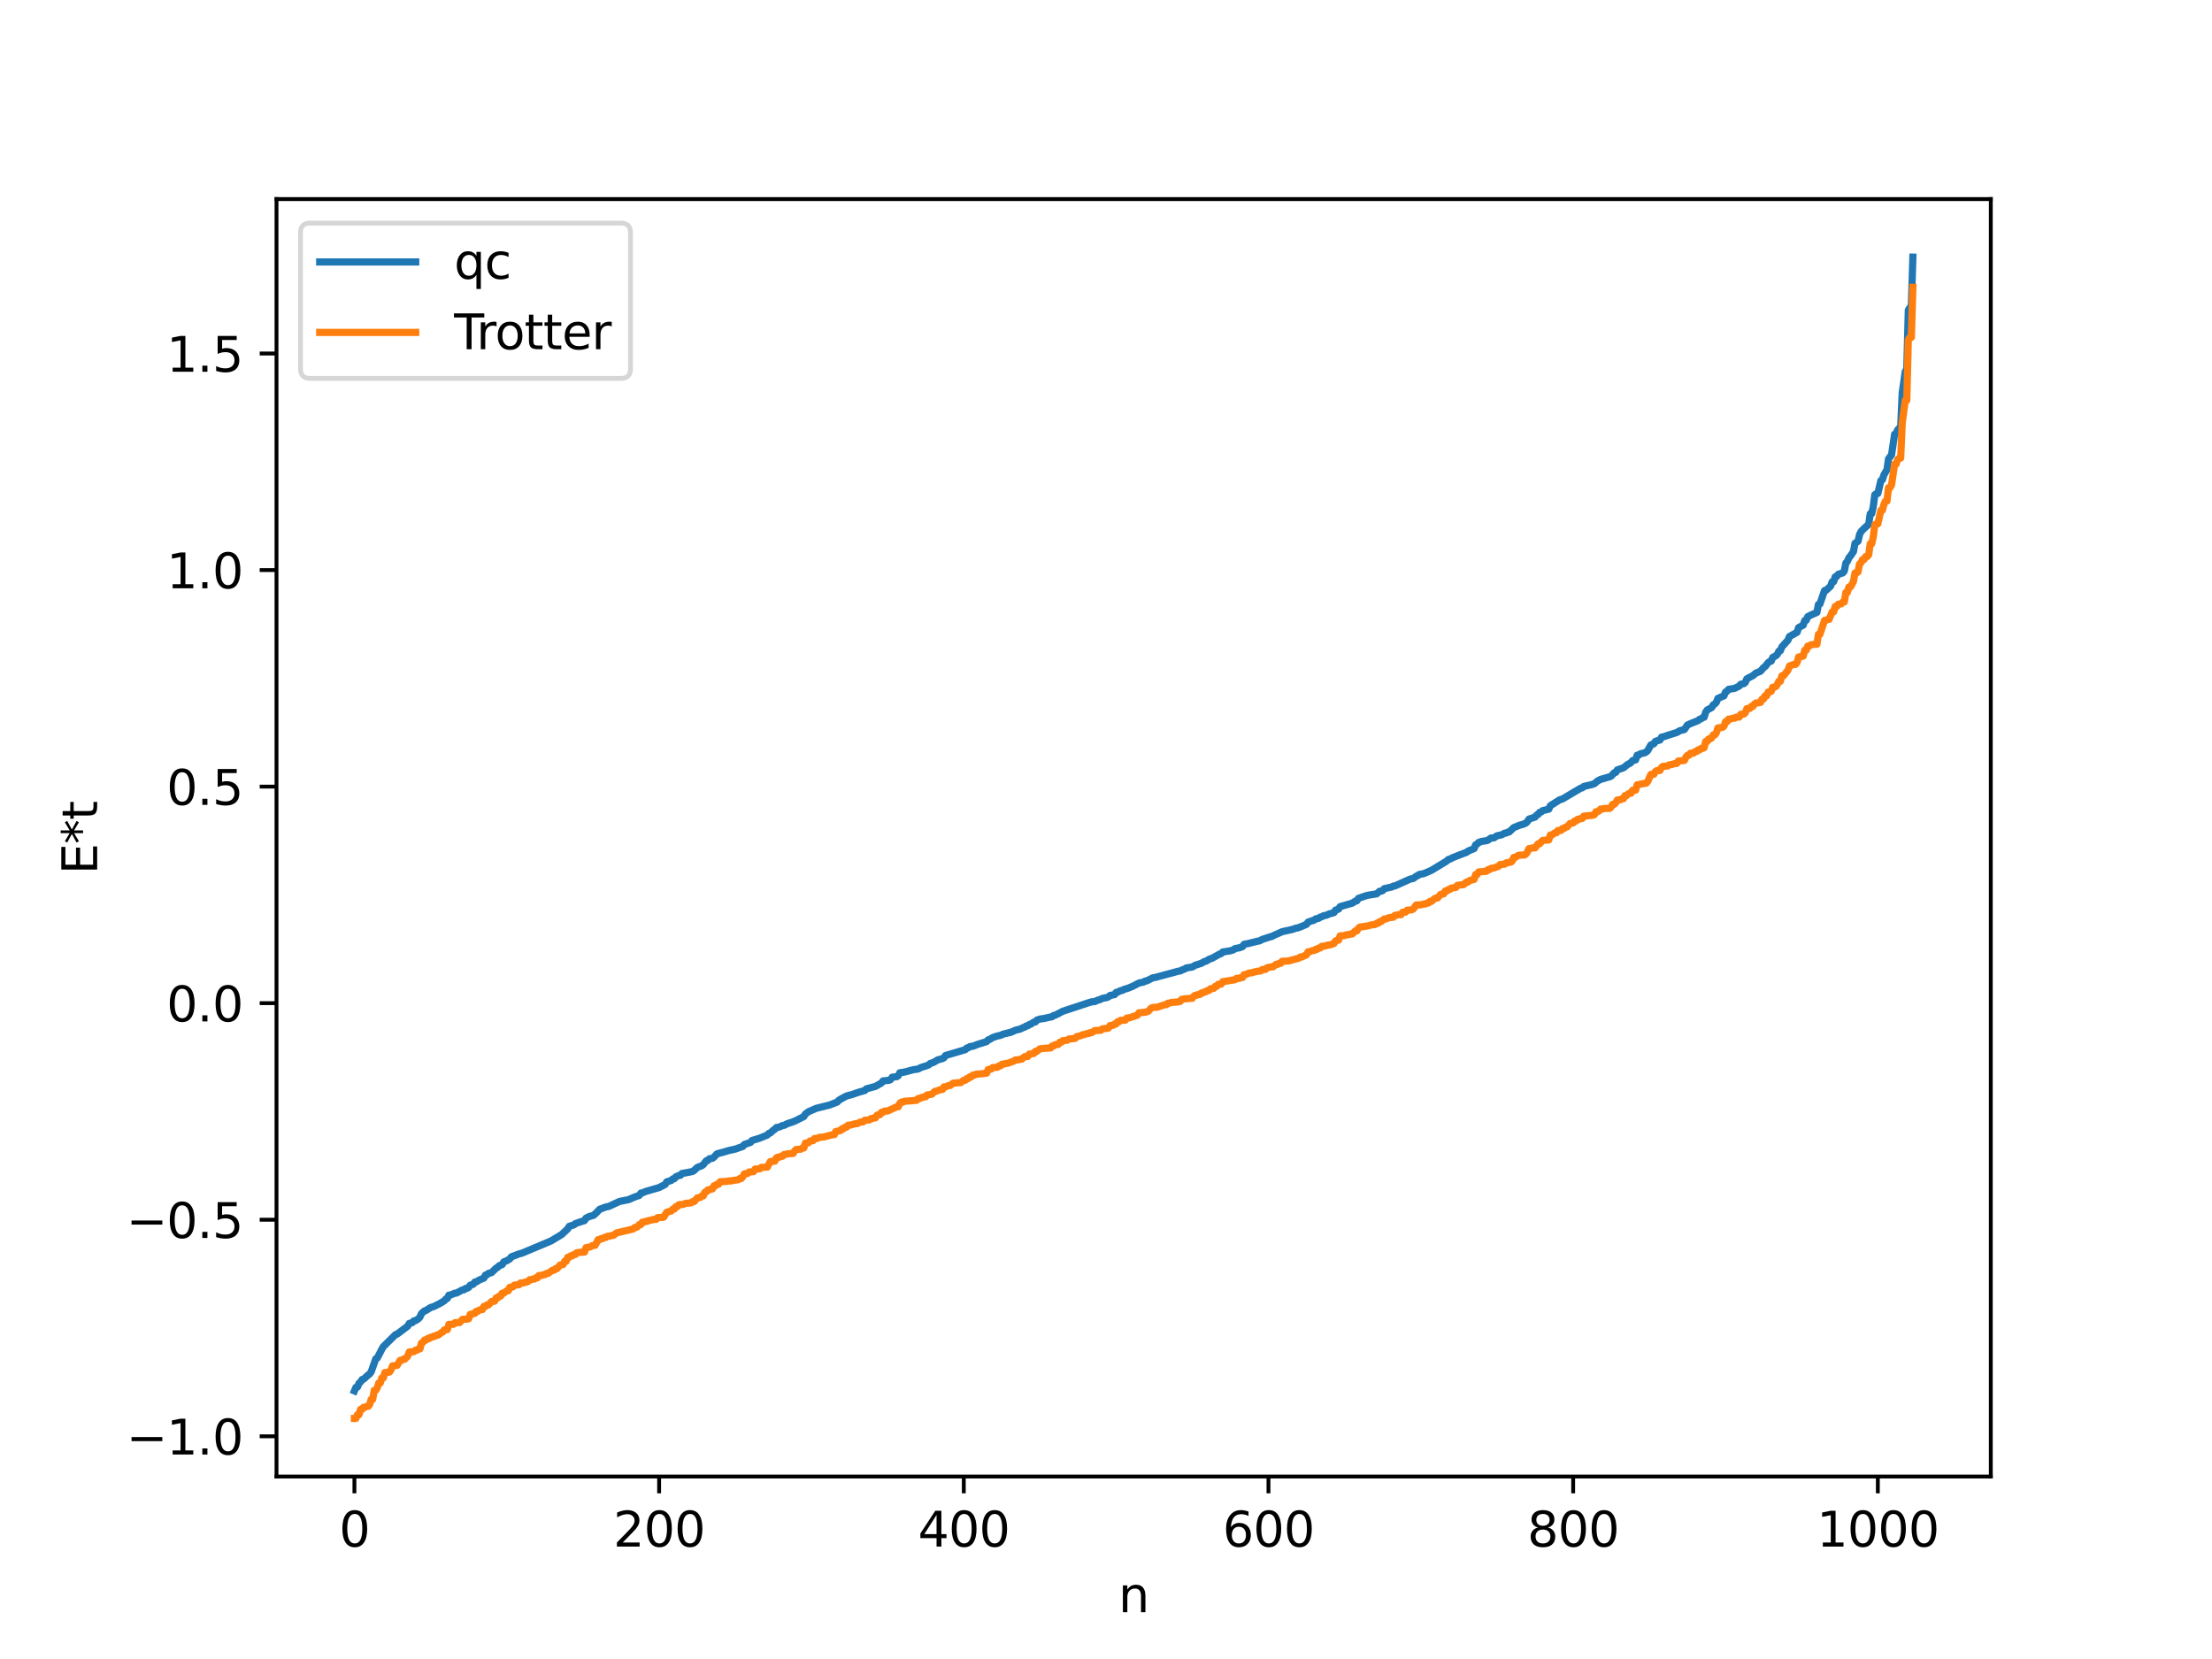 <?xml version="1.0" encoding="utf-8" standalone="no"?>
<!DOCTYPE svg PUBLIC "-//W3C//DTD SVG 1.1//EN"
  "http://www.w3.org/Graphics/SVG/1.1/DTD/svg11.dtd">
<svg xmlns:xlink="http://www.w3.org/1999/xlink" width="460.8pt" height="345.6pt" viewBox="0 0 460.8 345.6" xmlns="http://www.w3.org/2000/svg" version="1.1">
 <defs>
  <style type="text/css">*{stroke-linejoin: round; stroke-linecap: butt}</style>
 </defs>
 <g id="figure_1">
  <g id="patch_1">
   <path d="M 0 345.6 
L 460.8 345.6 
L 460.8 0 
L 0 0 
z
" style="fill: #ffffff"/>
  </g>
  <g id="axes_1">
   <g id="patch_2">
    <path d="M 57.6 307.584 
L 414.72 307.584 
L 414.72 41.472 
L 57.6 41.472 
z
" style="fill: #ffffff"/>
   </g>
   <g id="matplotlib.axis_1">
    <g id="xtick_1">
     <g id="line2d_1">
      <defs>
       <path id="m301f22a6ea" d="M 0 0 
L 0 3.5 
" style="stroke: #000000; stroke-width: 0.8"/>
      </defs>
      <g>
       <use xlink:href="#m301f22a6ea" x="73.833" y="307.584" style="stroke: #000000; stroke-width: 0.8"/>
      </g>
     </g>
     <g id="text_1">
      <!-- 0 -->
      <g transform="translate(70.651 322.182) scale(0.1 -0.1)">
       <defs>
        <path id="DejaVuSans-30" d="M 2034 4250 
Q 1547 4250 1301 3770 
Q 1056 3291 1056 2328 
Q 1056 1369 1301 889 
Q 1547 409 2034 409 
Q 2525 409 2770 889 
Q 3016 1369 3016 2328 
Q 3016 3291 2770 3770 
Q 2525 4250 2034 4250 
z
M 2034 4750 
Q 2819 4750 3233 4129 
Q 3647 3509 3647 2328 
Q 3647 1150 3233 529 
Q 2819 -91 2034 -91 
Q 1250 -91 836 529 
Q 422 1150 422 2328 
Q 422 3509 836 4129 
Q 1250 4750 2034 4750 
z
" transform="scale(0.016)"/>
       </defs>
       <use xlink:href="#DejaVuSans-30"/>
      </g>
     </g>
    </g>
    <g id="xtick_2">
     <g id="line2d_2">
      <g>
       <use xlink:href="#m301f22a6ea" x="137.304" y="307.584" style="stroke: #000000; stroke-width: 0.8"/>
      </g>
     </g>
     <g id="text_2">
      <!-- 200 -->
      <g transform="translate(127.76 322.182) scale(0.1 -0.1)">
       <defs>
        <path id="DejaVuSans-32" d="M 1228 531 
L 3431 531 
L 3431 0 
L 469 0 
L 469 531 
Q 828 903 1448 1529 
Q 2069 2156 2228 2338 
Q 2531 2678 2651 2914 
Q 2772 3150 2772 3378 
Q 2772 3750 2511 3984 
Q 2250 4219 1831 4219 
Q 1534 4219 1204 4116 
Q 875 4013 500 3803 
L 500 4441 
Q 881 4594 1212 4672 
Q 1544 4750 1819 4750 
Q 2544 4750 2975 4387 
Q 3406 4025 3406 3419 
Q 3406 3131 3298 2873 
Q 3191 2616 2906 2266 
Q 2828 2175 2409 1742 
Q 1991 1309 1228 531 
z
" transform="scale(0.016)"/>
       </defs>
       <use xlink:href="#DejaVuSans-32"/>
       <use xlink:href="#DejaVuSans-30" x="63.623"/>
       <use xlink:href="#DejaVuSans-30" x="127.246"/>
      </g>
     </g>
    </g>
    <g id="xtick_3">
     <g id="line2d_3">
      <g>
       <use xlink:href="#m301f22a6ea" x="200.775" y="307.584" style="stroke: #000000; stroke-width: 0.8"/>
      </g>
     </g>
     <g id="text_3">
      <!-- 400 -->
      <g transform="translate(191.231 322.182) scale(0.1 -0.1)">
       <defs>
        <path id="DejaVuSans-34" d="M 2419 4116 
L 825 1625 
L 2419 1625 
L 2419 4116 
z
M 2253 4666 
L 3047 4666 
L 3047 1625 
L 3713 1625 
L 3713 1100 
L 3047 1100 
L 3047 0 
L 2419 0 
L 2419 1100 
L 313 1100 
L 313 1709 
L 2253 4666 
z
" transform="scale(0.016)"/>
       </defs>
       <use xlink:href="#DejaVuSans-34"/>
       <use xlink:href="#DejaVuSans-30" x="63.623"/>
       <use xlink:href="#DejaVuSans-30" x="127.246"/>
      </g>
     </g>
    </g>
    <g id="xtick_4">
     <g id="line2d_4">
      <g>
       <use xlink:href="#m301f22a6ea" x="264.246" y="307.584" style="stroke: #000000; stroke-width: 0.8"/>
      </g>
     </g>
     <g id="text_4">
      <!-- 600 -->
      <g transform="translate(254.702 322.182) scale(0.1 -0.1)">
       <defs>
        <path id="DejaVuSans-36" d="M 2113 2584 
Q 1688 2584 1439 2293 
Q 1191 2003 1191 1497 
Q 1191 994 1439 701 
Q 1688 409 2113 409 
Q 2538 409 2786 701 
Q 3034 994 3034 1497 
Q 3034 2003 2786 2293 
Q 2538 2584 2113 2584 
z
M 3366 4563 
L 3366 3988 
Q 3128 4100 2886 4159 
Q 2644 4219 2406 4219 
Q 1781 4219 1451 3797 
Q 1122 3375 1075 2522 
Q 1259 2794 1537 2939 
Q 1816 3084 2150 3084 
Q 2853 3084 3261 2657 
Q 3669 2231 3669 1497 
Q 3669 778 3244 343 
Q 2819 -91 2113 -91 
Q 1303 -91 875 529 
Q 447 1150 447 2328 
Q 447 3434 972 4092 
Q 1497 4750 2381 4750 
Q 2619 4750 2861 4703 
Q 3103 4656 3366 4563 
z
" transform="scale(0.016)"/>
       </defs>
       <use xlink:href="#DejaVuSans-36"/>
       <use xlink:href="#DejaVuSans-30" x="63.623"/>
       <use xlink:href="#DejaVuSans-30" x="127.246"/>
      </g>
     </g>
    </g>
    <g id="xtick_5">
     <g id="line2d_5">
      <g>
       <use xlink:href="#m301f22a6ea" x="327.717" y="307.584" style="stroke: #000000; stroke-width: 0.8"/>
      </g>
     </g>
     <g id="text_5">
      <!-- 800 -->
      <g transform="translate(318.173 322.182) scale(0.1 -0.1)">
       <defs>
        <path id="DejaVuSans-38" d="M 2034 2216 
Q 1584 2216 1326 1975 
Q 1069 1734 1069 1313 
Q 1069 891 1326 650 
Q 1584 409 2034 409 
Q 2484 409 2743 651 
Q 3003 894 3003 1313 
Q 3003 1734 2745 1975 
Q 2488 2216 2034 2216 
z
M 1403 2484 
Q 997 2584 770 2862 
Q 544 3141 544 3541 
Q 544 4100 942 4425 
Q 1341 4750 2034 4750 
Q 2731 4750 3128 4425 
Q 3525 4100 3525 3541 
Q 3525 3141 3298 2862 
Q 3072 2584 2669 2484 
Q 3125 2378 3379 2068 
Q 3634 1759 3634 1313 
Q 3634 634 3220 271 
Q 2806 -91 2034 -91 
Q 1263 -91 848 271 
Q 434 634 434 1313 
Q 434 1759 690 2068 
Q 947 2378 1403 2484 
z
M 1172 3481 
Q 1172 3119 1398 2916 
Q 1625 2713 2034 2713 
Q 2441 2713 2670 2916 
Q 2900 3119 2900 3481 
Q 2900 3844 2670 4047 
Q 2441 4250 2034 4250 
Q 1625 4250 1398 4047 
Q 1172 3844 1172 3481 
z
" transform="scale(0.016)"/>
       </defs>
       <use xlink:href="#DejaVuSans-38"/>
       <use xlink:href="#DejaVuSans-30" x="63.623"/>
       <use xlink:href="#DejaVuSans-30" x="127.246"/>
      </g>
     </g>
    </g>
    <g id="xtick_6">
     <g id="line2d_6">
      <g>
       <use xlink:href="#m301f22a6ea" x="391.188" y="307.584" style="stroke: #000000; stroke-width: 0.8"/>
      </g>
     </g>
     <g id="text_6">
      <!-- 1000 -->
      <g transform="translate(378.463 322.182) scale(0.1 -0.1)">
       <defs>
        <path id="DejaVuSans-31" d="M 794 531 
L 1825 531 
L 1825 4091 
L 703 3866 
L 703 4441 
L 1819 4666 
L 2450 4666 
L 2450 531 
L 3481 531 
L 3481 0 
L 794 0 
L 794 531 
z
" transform="scale(0.016)"/>
       </defs>
       <use xlink:href="#DejaVuSans-31"/>
       <use xlink:href="#DejaVuSans-30" x="63.623"/>
       <use xlink:href="#DejaVuSans-30" x="127.246"/>
       <use xlink:href="#DejaVuSans-30" x="190.869"/>
      </g>
     </g>
    </g>
    <g id="text_7">
     <!-- n -->
     <g transform="translate(232.991 335.861) scale(0.1 -0.1)">
      <defs>
       <path id="DejaVuSans-6e" d="M 3513 2113 
L 3513 0 
L 2938 0 
L 2938 2094 
Q 2938 2591 2744 2837 
Q 2550 3084 2163 3084 
Q 1697 3084 1428 2787 
Q 1159 2491 1159 1978 
L 1159 0 
L 581 0 
L 581 3500 
L 1159 3500 
L 1159 2956 
Q 1366 3272 1645 3428 
Q 1925 3584 2291 3584 
Q 2894 3584 3203 3211 
Q 3513 2838 3513 2113 
z
" transform="scale(0.016)"/>
      </defs>
      <use xlink:href="#DejaVuSans-6e"/>
     </g>
    </g>
   </g>
   <g id="matplotlib.axis_2">
    <g id="ytick_1">
     <g id="line2d_7">
      <defs>
       <path id="m88cd5bf032" d="M 0 0 
L -3.5 0 
" style="stroke: #000000; stroke-width: 0.8"/>
      </defs>
      <g>
       <use xlink:href="#m88cd5bf032" x="57.6" y="299.203" style="stroke: #000000; stroke-width: 0.8"/>
      </g>
     </g>
     <g id="text_8">
      <!-- −1.0 -->
      <g transform="translate(26.317 303.002) scale(0.1 -0.1)">
       <defs>
        <path id="DejaVuSans-2212" d="M 678 2272 
L 4684 2272 
L 4684 1741 
L 678 1741 
L 678 2272 
z
" transform="scale(0.016)"/>
        <path id="DejaVuSans-2e" d="M 684 794 
L 1344 794 
L 1344 0 
L 684 0 
L 684 794 
z
" transform="scale(0.016)"/>
       </defs>
       <use xlink:href="#DejaVuSans-2212"/>
       <use xlink:href="#DejaVuSans-31" x="83.789"/>
       <use xlink:href="#DejaVuSans-2e" x="147.412"/>
       <use xlink:href="#DejaVuSans-30" x="179.199"/>
      </g>
     </g>
    </g>
    <g id="ytick_2">
     <g id="line2d_8">
      <g>
       <use xlink:href="#m88cd5bf032" x="57.6" y="254.091" style="stroke: #000000; stroke-width: 0.8"/>
      </g>
     </g>
     <g id="text_9">
      <!-- −0.5 -->
      <g transform="translate(26.317 257.89) scale(0.1 -0.1)">
       <defs>
        <path id="DejaVuSans-35" d="M 691 4666 
L 3169 4666 
L 3169 4134 
L 1269 4134 
L 1269 2991 
Q 1406 3038 1543 3061 
Q 1681 3084 1819 3084 
Q 2600 3084 3056 2656 
Q 3513 2228 3513 1497 
Q 3513 744 3044 326 
Q 2575 -91 1722 -91 
Q 1428 -91 1123 -41 
Q 819 9 494 109 
L 494 744 
Q 775 591 1075 516 
Q 1375 441 1709 441 
Q 2250 441 2565 725 
Q 2881 1009 2881 1497 
Q 2881 1984 2565 2268 
Q 2250 2553 1709 2553 
Q 1456 2553 1204 2497 
Q 953 2441 691 2322 
L 691 4666 
z
" transform="scale(0.016)"/>
       </defs>
       <use xlink:href="#DejaVuSans-2212"/>
       <use xlink:href="#DejaVuSans-30" x="83.789"/>
       <use xlink:href="#DejaVuSans-2e" x="147.412"/>
       <use xlink:href="#DejaVuSans-35" x="179.199"/>
      </g>
     </g>
    </g>
    <g id="ytick_3">
     <g id="line2d_9">
      <g>
       <use xlink:href="#m88cd5bf032" x="57.6" y="208.979" style="stroke: #000000; stroke-width: 0.8"/>
      </g>
     </g>
     <g id="text_10">
      <!-- 0.0 -->
      <g transform="translate(34.697 212.778) scale(0.1 -0.1)">
       <use xlink:href="#DejaVuSans-30"/>
       <use xlink:href="#DejaVuSans-2e" x="63.623"/>
       <use xlink:href="#DejaVuSans-30" x="95.41"/>
      </g>
     </g>
    </g>
    <g id="ytick_4">
     <g id="line2d_10">
      <g>
       <use xlink:href="#m88cd5bf032" x="57.6" y="163.867" style="stroke: #000000; stroke-width: 0.8"/>
      </g>
     </g>
     <g id="text_11">
      <!-- 0.5 -->
      <g transform="translate(34.697 167.666) scale(0.1 -0.1)">
       <use xlink:href="#DejaVuSans-30"/>
       <use xlink:href="#DejaVuSans-2e" x="63.623"/>
       <use xlink:href="#DejaVuSans-35" x="95.41"/>
      </g>
     </g>
    </g>
    <g id="ytick_5">
     <g id="line2d_11">
      <g>
       <use xlink:href="#m88cd5bf032" x="57.6" y="118.754" style="stroke: #000000; stroke-width: 0.8"/>
      </g>
     </g>
     <g id="text_12">
      <!-- 1.0 -->
      <g transform="translate(34.697 122.554) scale(0.1 -0.1)">
       <use xlink:href="#DejaVuSans-31"/>
       <use xlink:href="#DejaVuSans-2e" x="63.623"/>
       <use xlink:href="#DejaVuSans-30" x="95.41"/>
      </g>
     </g>
    </g>
    <g id="ytick_6">
     <g id="line2d_12">
      <g>
       <use xlink:href="#m88cd5bf032" x="57.6" y="73.642" style="stroke: #000000; stroke-width: 0.8"/>
      </g>
     </g>
     <g id="text_13">
      <!-- 1.5 -->
      <g transform="translate(34.697 77.441) scale(0.1 -0.1)">
       <use xlink:href="#DejaVuSans-31"/>
       <use xlink:href="#DejaVuSans-2e" x="63.623"/>
       <use xlink:href="#DejaVuSans-35" x="95.41"/>
      </g>
     </g>
    </g>
    <g id="text_14">
     <!-- E*t -->
     <g transform="translate(20.238 182.148) rotate(-90) scale(0.1 -0.1)">
      <defs>
       <path id="DejaVuSans-45" d="M 628 4666 
L 3578 4666 
L 3578 4134 
L 1259 4134 
L 1259 2753 
L 3481 2753 
L 3481 2222 
L 1259 2222 
L 1259 531 
L 3634 531 
L 3634 0 
L 628 0 
L 628 4666 
z
" transform="scale(0.016)"/>
       <path id="DejaVuSans-2a" d="M 3009 3897 
L 1888 3291 
L 3009 2681 
L 2828 2375 
L 1778 3009 
L 1778 1831 
L 1422 1831 
L 1422 3009 
L 372 2375 
L 191 2681 
L 1313 3291 
L 191 3897 
L 372 4206 
L 1422 3572 
L 1422 4750 
L 1778 4750 
L 1778 3572 
L 2828 4206 
L 3009 3897 
z
" transform="scale(0.016)"/>
       <path id="DejaVuSans-74" d="M 1172 4494 
L 1172 3500 
L 2356 3500 
L 2356 3053 
L 1172 3053 
L 1172 1153 
Q 1172 725 1289 603 
Q 1406 481 1766 481 
L 2356 481 
L 2356 0 
L 1766 0 
Q 1100 0 847 248 
Q 594 497 594 1153 
L 594 3053 
L 172 3053 
L 172 3500 
L 594 3500 
L 594 4494 
L 1172 4494 
z
" transform="scale(0.016)"/>
      </defs>
      <use xlink:href="#DejaVuSans-45"/>
      <use xlink:href="#DejaVuSans-2a" x="63.184"/>
      <use xlink:href="#DejaVuSans-74" x="113.184"/>
     </g>
    </g>
   </g>
   <g id="line2d_13">
    <path d="M 73.833 289.752 
L 74.15 289.006 
L 74.467 288.952 
L 74.785 288.159 
L 75.102 287.894 
L 75.42 287.391 
L 75.737 287.308 
L 76.689 286.443 
L 77.006 286.211 
L 77.324 285.777 
L 78.276 283.071 
L 78.593 282.901 
L 79.545 281.054 
L 79.862 280.522 
L 82.401 278.014 
L 82.719 277.923 
L 84.94 276.255 
L 85.258 275.693 
L 85.892 275.534 
L 86.21 275.158 
L 86.527 275.133 
L 87.162 274.724 
L 87.479 274.37 
L 87.796 273.639 
L 88.431 273.081 
L 88.748 272.988 
L 89.7 272.378 
L 90.335 272.187 
L 91.605 271.558 
L 92.557 270.983 
L 92.874 270.613 
L 93.191 270.483 
L 93.509 269.804 
L 93.826 269.787 
L 94.778 269.379 
L 95.096 269.371 
L 95.73 269.03 
L 96.365 268.695 
L 96.682 268.678 
L 97 268.402 
L 97.317 268.365 
L 97.634 268.191 
L 97.952 267.737 
L 98.586 267.53 
L 98.904 267.08 
L 99.221 267.042 
L 99.856 266.641 
L 100.808 266.248 
L 101.125 265.627 
L 101.443 265.562 
L 101.76 265.262 
L 102.395 265.111 
L 103.347 264.175 
L 103.664 264.022 
L 103.981 263.68 
L 104.616 263.435 
L 104.934 262.888 
L 105.568 262.628 
L 106.203 262.254 
L 106.52 261.828 
L 108.107 261.218 
L 108.742 261.048 
L 114.772 258.519 
L 116.993 257.183 
L 118.262 256.004 
L 118.58 255.465 
L 119.532 255.177 
L 119.849 254.905 
L 121.119 254.462 
L 121.753 254.284 
L 122.071 253.76 
L 122.705 253.441 
L 123.658 253.168 
L 124.292 252.586 
L 124.927 251.915 
L 126.196 251.441 
L 126.831 251.319 
L 129.053 250.283 
L 130.957 249.906 
L 131.909 249.486 
L 132.543 249.241 
L 133.178 249.023 
L 133.496 248.546 
L 133.813 248.504 
L 134.448 248.221 
L 137.304 247.392 
L 138.573 246.735 
L 138.891 246.198 
L 139.843 245.908 
L 140.16 245.585 
L 140.477 245.549 
L 140.795 245.145 
L 141.429 244.88 
L 141.747 244.842 
L 142.064 244.456 
L 143.334 244.236 
L 144.286 244.036 
L 144.603 243.827 
L 145.238 243.214 
L 146.19 242.839 
L 146.507 242.609 
L 147.142 241.798 
L 147.459 241.746 
L 147.777 241.391 
L 148.411 241.295 
L 148.729 241.057 
L 149.363 240.368 
L 150.633 240.025 
L 151.902 239.656 
L 153.172 239.378 
L 154.758 238.812 
L 155.076 238.409 
L 156.345 237.988 
L 156.662 237.581 
L 157.615 237.301 
L 158.249 237.103 
L 159.836 236.454 
L 160.153 236.11 
L 160.471 236.016 
L 161.105 235.429 
L 161.423 235.242 
L 161.74 234.888 
L 162.375 234.77 
L 163.01 234.474 
L 163.327 234.436 
L 163.962 234.108 
L 165.231 233.681 
L 165.866 233.401 
L 167.453 232.604 
L 167.77 232.066 
L 168.405 231.601 
L 169.991 230.9 
L 172.848 230.182 
L 174.434 229.562 
L 174.752 229.193 
L 175.386 228.832 
L 176.339 228.319 
L 177.608 227.973 
L 178.877 227.533 
L 180.147 227.179 
L 180.464 226.833 
L 182.368 226.315 
L 183.638 225.598 
L 183.955 225.169 
L 185.224 225.048 
L 185.542 224.887 
L 185.859 224.402 
L 186.811 224.291 
L 187.129 224.086 
L 187.446 223.481 
L 188.398 223.334 
L 190.302 222.83 
L 191.254 222.697 
L 191.889 222.36 
L 192.841 222.076 
L 193.476 221.835 
L 193.793 221.534 
L 194.428 221.336 
L 195.38 220.779 
L 196.332 220.522 
L 196.649 220.346 
L 196.967 219.882 
L 201.092 218.661 
L 201.41 218.315 
L 201.727 218.268 
L 202.044 218.021 
L 202.679 217.948 
L 203.631 217.573 
L 205.535 216.982 
L 205.853 216.619 
L 206.17 216.541 
L 206.805 216.136 
L 207.439 215.919 
L 208.074 215.746 
L 208.391 215.696 
L 209.026 215.417 
L 210.613 215.031 
L 211.565 214.604 
L 212.517 214.378 
L 213.152 214.058 
L 213.469 213.977 
L 213.786 213.73 
L 214.104 213.686 
L 214.421 213.421 
L 214.739 213.346 
L 215.373 212.924 
L 215.691 212.888 
L 216.008 212.503 
L 216.643 212.281 
L 217.595 212.151 
L 218.229 211.993 
L 219.181 211.797 
L 219.499 211.54 
L 219.816 211.486 
L 221.403 210.665 
L 226.798 208.883 
L 227.433 208.698 
L 228.067 208.641 
L 228.702 208.335 
L 229.02 208.293 
L 229.654 207.982 
L 230.606 207.798 
L 230.924 207.658 
L 231.241 207.372 
L 232.193 207.194 
L 232.51 206.738 
L 232.828 206.689 
L 233.462 206.358 
L 233.78 206.328 
L 234.097 206.126 
L 235.049 205.841 
L 236.001 205.442 
L 237.271 204.779 
L 238.223 204.584 
L 238.54 204.38 
L 238.858 204.349 
L 240.127 203.705 
L 240.762 203.593 
L 245.522 202.303 
L 245.839 202.275 
L 246.474 201.963 
L 246.791 201.877 
L 247.109 201.646 
L 248.378 201.444 
L 249.013 201.072 
L 250.282 200.667 
L 250.917 200.291 
L 251.234 200.248 
L 251.869 199.833 
L 252.504 199.62 
L 254.091 198.732 
L 254.408 198.641 
L 254.725 198.317 
L 256.312 198.063 
L 256.947 197.871 
L 257.264 197.61 
L 258.216 197.435 
L 258.851 197.192 
L 259.168 196.718 
L 260.12 196.533 
L 262.024 196.056 
L 262.342 196.015 
L 262.977 195.687 
L 264.563 195.172 
L 264.881 195.108 
L 265.515 194.791 
L 267.102 194.092 
L 267.737 193.946 
L 268.372 193.806 
L 269.324 193.585 
L 269.958 193.349 
L 270.276 193.317 
L 270.91 193.093 
L 272.18 192.546 
L 272.497 192.093 
L 273.132 191.874 
L 273.767 191.679 
L 274.084 191.418 
L 274.719 191.293 
L 275.036 191.047 
L 275.353 190.979 
L 275.671 190.782 
L 276.305 190.659 
L 276.94 190.382 
L 277.892 190.116 
L 278.21 189.6 
L 278.844 189.387 
L 279.162 188.872 
L 281.7 188.142 
L 282.335 187.733 
L 282.653 187.657 
L 282.97 187.153 
L 284.239 186.709 
L 284.874 186.513 
L 286.778 186.205 
L 287.413 185.653 
L 287.73 185.65 
L 288.048 185.516 
L 288.365 185.123 
L 289.952 184.768 
L 290.269 184.581 
L 290.586 184.557 
L 293.76 183.132 
L 294.395 183.008 
L 295.029 182.534 
L 295.347 182.413 
L 295.664 182.165 
L 296.616 181.989 
L 298.203 181.296 
L 301.377 179.373 
L 301.694 179.052 
L 302.011 178.988 
L 302.646 178.654 
L 304.233 178.03 
L 305.185 177.67 
L 305.502 177.566 
L 305.82 177.302 
L 306.772 176.902 
L 307.089 176.776 
L 307.406 175.981 
L 307.724 175.825 
L 308.041 175.494 
L 308.676 175.28 
L 309.628 175.134 
L 309.945 175.043 
L 310.58 174.581 
L 311.215 174.537 
L 311.849 174.113 
L 312.484 173.981 
L 312.801 173.913 
L 313.436 173.568 
L 313.753 173.543 
L 314.071 173.352 
L 314.388 173.316 
L 315.34 172.405 
L 316.61 171.886 
L 317.244 171.737 
L 317.879 171.448 
L 318.196 171.133 
L 318.514 170.631 
L 319.783 170.216 
L 320.1 169.799 
L 320.418 169.669 
L 320.735 169.233 
L 321.053 169.147 
L 321.37 168.868 
L 322.639 168.563 
L 322.957 167.856 
L 324.861 166.641 
L 325.496 166.435 
L 329.304 164.184 
L 329.621 164.117 
L 329.939 163.828 
L 331.525 163.459 
L 332.16 163.248 
L 332.795 162.69 
L 333.429 162.366 
L 335.334 161.815 
L 335.651 161.664 
L 336.286 160.977 
L 336.603 160.892 
L 336.92 160.38 
L 338.19 159.955 
L 339.142 159.192 
L 339.459 159.077 
L 339.777 158.841 
L 340.094 158.444 
L 340.729 158.299 
L 341.046 157.329 
L 341.363 157.316 
L 341.681 157.047 
L 342.633 156.817 
L 342.95 156.645 
L 343.267 156.335 
L 343.902 155.181 
L 344.537 154.933 
L 344.854 154.432 
L 345.489 154.234 
L 345.806 154.158 
L 346.124 153.564 
L 346.758 153.419 
L 347.393 153.191 
L 348.98 152.691 
L 349.297 152.598 
L 349.932 152.219 
L 350.884 151.98 
L 351.519 151.038 
L 352.153 150.75 
L 353.74 150.119 
L 354.058 149.836 
L 354.375 149.749 
L 354.692 149.495 
L 355.01 149.407 
L 355.327 148.351 
L 355.644 147.904 
L 356.279 147.556 
L 356.596 147.373 
L 356.914 146.821 
L 357.231 146.644 
L 357.548 146.311 
L 357.866 145.486 
L 359.135 144.954 
L 359.453 144.165 
L 359.77 143.998 
L 360.087 143.608 
L 361.357 143.39 
L 362.309 142.919 
L 362.626 142.546 
L 363.261 142.424 
L 363.578 142.167 
L 363.896 141.41 
L 365.165 140.742 
L 365.8 140.208 
L 366.752 139.82 
L 367.386 139.065 
L 367.704 138.863 
L 368.339 138.048 
L 368.656 137.806 
L 368.973 137.724 
L 369.291 136.955 
L 369.925 136.621 
L 370.243 136.331 
L 370.56 135.663 
L 370.877 135.568 
L 371.195 134.762 
L 372.464 133.364 
L 372.781 132.598 
L 374.368 131.709 
L 374.686 130.739 
L 375.638 130.227 
L 375.955 129.264 
L 376.272 129.207 
L 376.59 128.459 
L 377.224 128.134 
L 378.494 127.577 
L 378.811 125.913 
L 379.129 125.814 
L 380.081 123.027 
L 380.398 122.975 
L 381.35 122.104 
L 381.667 121.209 
L 381.985 121.165 
L 382.302 120.166 
L 382.62 120.078 
L 382.937 119.646 
L 383.889 119.342 
L 384.206 118.951 
L 384.524 117.296 
L 384.841 116.95 
L 385.158 116.198 
L 385.476 115.832 
L 386.11 114.912 
L 386.428 113.185 
L 387.062 112.748 
L 387.38 111.35 
L 387.697 110.726 
L 388.332 110.076 
L 388.967 109.508 
L 389.284 109.227 
L 389.601 107.031 
L 389.919 106.988 
L 390.236 105.543 
L 390.553 103.059 
L 390.871 102.86 
L 391.188 102.803 
L 391.823 100.102 
L 392.14 99.933 
L 392.458 98.914 
L 393.092 97.846 
L 393.41 95.59 
L 394.044 94.751 
L 394.679 90.464 
L 394.996 90.321 
L 395.314 89.542 
L 395.948 88.91 
L 396.266 81.836 
L 396.9 77.394 
L 397.218 76.911 
L 397.535 64.596 
L 397.853 64.083 
L 398.17 63.815 
L 398.487 53.568 
L 398.487 53.568 
" clip-path="url(#pe587f4db01)" style="fill: none; stroke: #1f77b4; stroke-width: 1.5; stroke-linecap: square"/>
   </g>
   <g id="line2d_14">
    <path d="M 73.833 295.488 
L 74.15 295.488 
L 74.467 294.709 
L 74.785 294.709 
L 75.102 293.6 
L 75.42 293.6 
L 75.737 293.163 
L 76.054 293.163 
L 76.372 292.978 
L 76.689 292.978 
L 77.006 292.597 
L 77.324 291.512 
L 77.641 291.512 
L 77.958 289.622 
L 78.276 289.622 
L 78.593 289.086 
L 78.91 288.096 
L 79.228 288.096 
L 79.545 287.048 
L 79.862 287.048 
L 80.18 285.92 
L 81.132 285.833 
L 81.449 285.374 
L 81.767 284.542 
L 82.719 284.437 
L 83.353 283.38 
L 83.671 283.38 
L 83.988 283.148 
L 84.305 283.148 
L 84.94 282.505 
L 85.258 281.63 
L 86.21 281.582 
L 86.527 281.275 
L 86.844 281.275 
L 87.162 281.004 
L 87.479 281.004 
L 87.796 279.773 
L 88.114 279.609 
L 88.431 279.157 
L 88.748 279.157 
L 89.066 278.851 
L 89.383 278.851 
L 89.7 278.573 
L 90.018 278.573 
L 90.335 278.35 
L 90.653 278.35 
L 90.97 278.12 
L 91.287 278.12 
L 91.922 277.622 
L 92.239 277.489 
L 92.557 277.042 
L 93.191 276.981 
L 93.509 275.89 
L 94.461 275.875 
L 94.778 275.539 
L 95.73 275.518 
L 96.365 274.835 
L 97.317 274.804 
L 97.634 274.718 
L 97.952 273.809 
L 98.269 273.809 
L 98.586 273.609 
L 98.904 273.609 
L 99.221 273.168 
L 99.539 273.168 
L 99.856 272.903 
L 100.491 272.807 
L 100.808 272.139 
L 101.125 272.139 
L 101.443 271.837 
L 101.76 271.837 
L 102.395 271.144 
L 103.029 271.066 
L 103.347 270.385 
L 103.664 270.385 
L 103.981 270.001 
L 104.299 270.001 
L 104.616 269.398 
L 104.934 269.398 
L 105.568 268.896 
L 105.886 268.896 
L 106.203 268.168 
L 106.838 268.084 
L 107.155 267.713 
L 108.107 267.639 
L 108.424 267.266 
L 109.059 267.253 
L 109.377 267.086 
L 109.694 267.086 
L 110.011 266.952 
L 110.329 266.592 
L 110.646 266.592 
L 110.963 266.465 
L 111.281 266.465 
L 111.598 266.219 
L 111.915 266.219 
L 112.233 265.718 
L 112.867 265.707 
L 113.185 265.535 
L 113.502 265.535 
L 113.82 265.29 
L 114.137 265.29 
L 115.089 264.62 
L 115.406 264.62 
L 115.724 264.277 
L 116.041 264.277 
L 116.676 263.523 
L 117.31 263.429 
L 117.628 262.755 
L 117.945 262.755 
L 118.262 261.921 
L 118.58 261.921 
L 118.897 261.613 
L 119.215 261.613 
L 119.532 261.338 
L 119.849 261.338 
L 120.167 260.956 
L 121.119 260.853 
L 121.753 260.837 
L 122.071 259.919 
L 123.023 259.738 
L 123.34 259.49 
L 123.975 259.425 
L 124.61 258.238 
L 124.927 258.238 
L 125.244 258.024 
L 125.562 258.024 
L 125.879 257.782 
L 126.196 257.782 
L 126.514 257.548 
L 127.148 257.501 
L 127.466 257.351 
L 127.783 257.351 
L 128.418 256.848 
L 131.909 256.019 
L 132.226 255.697 
L 132.543 255.697 
L 132.861 255.482 
L 133.178 255.097 
L 133.496 255.097 
L 133.813 254.598 
L 134.13 254.598 
L 134.448 254.439 
L 134.765 254.439 
L 135.082 254.277 
L 135.717 254.166 
L 136.034 254.031 
L 136.669 254.024 
L 136.986 253.654 
L 138.256 253.572 
L 138.891 252.533 
L 139.843 252.269 
L 140.16 251.877 
L 140.477 251.877 
L 140.795 251.358 
L 141.112 251.358 
L 141.429 250.962 
L 142.381 250.896 
L 142.699 250.705 
L 143.968 250.575 
L 144.286 250.314 
L 144.603 250.314 
L 145.238 249.555 
L 145.872 249.455 
L 146.19 249.128 
L 146.507 249.128 
L 146.824 248.375 
L 147.142 248.272 
L 147.459 247.878 
L 147.777 247.878 
L 148.094 247.678 
L 148.411 247.678 
L 148.729 247.02 
L 149.046 247.02 
L 149.363 246.704 
L 149.681 246.704 
L 149.998 246.18 
L 151.267 246.12 
L 151.902 246.012 
L 152.22 246.012 
L 152.854 245.898 
L 153.489 245.799 
L 153.806 245.764 
L 154.124 245.495 
L 154.441 245.495 
L 154.758 245.129 
L 155.076 244.527 
L 155.71 244.465 
L 156.028 244.165 
L 156.98 244.071 
L 157.297 243.531 
L 158.249 243.493 
L 158.567 243.196 
L 159.836 243.142 
L 160.471 241.979 
L 161.105 241.902 
L 161.423 241.883 
L 161.74 241.187 
L 162.058 241.065 
L 162.375 241.065 
L 162.692 240.867 
L 163.01 240.867 
L 163.327 240.507 
L 163.644 240.507 
L 163.962 240.372 
L 165.231 240.283 
L 165.548 239.743 
L 165.866 239.456 
L 166.818 239.397 
L 167.135 239.148 
L 167.453 239.148 
L 167.77 238.132 
L 168.405 238.073 
L 168.722 237.693 
L 169.357 237.631 
L 169.674 237.174 
L 170.309 237.143 
L 170.626 236.941 
L 171.578 236.858 
L 173.482 236.37 
L 173.8 236.37 
L 174.117 235.711 
L 175.069 235.526 
L 175.386 235.145 
L 175.704 235.145 
L 176.021 234.815 
L 176.339 234.815 
L 176.656 234.412 
L 176.973 234.412 
L 178.243 234.079 
L 178.56 234.079 
L 179.195 233.758 
L 179.829 233.689 
L 180.147 233.363 
L 181.099 233.311 
L 181.416 233.026 
L 181.734 233.026 
L 182.051 232.876 
L 182.368 232.876 
L 182.686 232.34 
L 183.003 232.203 
L 183.32 232.203 
L 183.638 231.705 
L 183.955 231.705 
L 184.272 231.451 
L 184.907 231.447 
L 186.811 230.563 
L 187.129 230.563 
L 187.446 229.833 
L 187.763 229.589 
L 188.081 229.589 
L 188.398 229.41 
L 189.985 229.303 
L 190.62 229.224 
L 190.937 229.224 
L 191.254 228.855 
L 191.572 228.855 
L 191.889 228.637 
L 192.206 228.637 
L 192.524 228.472 
L 192.841 228.472 
L 193.158 228.09 
L 193.793 228.006 
L 194.11 227.942 
L 194.745 227.342 
L 195.062 227.342 
L 195.697 227.05 
L 196.332 226.948 
L 196.649 226.414 
L 196.967 226.414 
L 197.601 226.136 
L 197.919 226.136 
L 198.553 225.652 
L 199.505 225.565 
L 200.14 225.525 
L 200.775 225.034 
L 201.092 225.034 
L 201.41 224.68 
L 201.727 224.68 
L 202.044 224.309 
L 202.362 224.309 
L 202.679 223.954 
L 202.996 223.954 
L 203.314 223.785 
L 204.583 223.684 
L 205.535 223.554 
L 205.853 222.796 
L 206.487 222.706 
L 206.805 222.385 
L 207.757 222.343 
L 208.074 222.064 
L 208.391 222.064 
L 208.709 221.702 
L 209.026 221.702 
L 209.343 221.582 
L 209.978 221.487 
L 211.248 221.016 
L 211.565 220.783 
L 212.2 220.776 
L 212.517 220.645 
L 212.834 220.645 
L 213.469 220.115 
L 214.104 220.075 
L 214.421 219.588 
L 214.739 219.588 
L 215.056 219.459 
L 215.373 219.459 
L 215.691 219.009 
L 216.008 219.009 
L 216.643 218.491 
L 217.277 218.406 
L 218.864 218.304 
L 219.181 217.904 
L 219.499 217.904 
L 219.816 217.613 
L 220.451 217.578 
L 220.768 217.119 
L 221.086 217.119 
L 221.403 216.792 
L 222.355 216.686 
L 222.672 216.434 
L 223.942 216.335 
L 224.259 215.97 
L 225.211 215.725 
L 225.529 215.54 
L 225.846 215.54 
L 226.481 215.3 
L 226.798 215.3 
L 227.115 215.106 
L 227.433 215.106 
L 228.067 214.683 
L 229.337 214.629 
L 229.654 214.318 
L 230.606 214.22 
L 230.924 214.149 
L 231.241 213.63 
L 231.876 213.599 
L 232.193 213.318 
L 232.51 213.318 
L 232.828 212.825 
L 233.145 212.825 
L 233.462 212.543 
L 234.415 212.523 
L 234.732 212.087 
L 235.367 212.004 
L 236.953 211.465 
L 237.271 210.974 
L 238.223 210.908 
L 238.858 210.79 
L 239.175 210.684 
L 239.81 210.007 
L 240.127 209.874 
L 241.079 209.814 
L 242.666 209.3 
L 242.983 209.289 
L 243.3 208.984 
L 243.618 208.984 
L 243.935 208.838 
L 245.205 208.737 
L 245.839 208.622 
L 246.157 208.183 
L 246.791 208.071 
L 248.378 207.953 
L 248.696 207.513 
L 249.013 207.324 
L 249.33 207.324 
L 249.648 207.161 
L 249.965 207.161 
L 250.282 206.842 
L 250.6 206.842 
L 250.917 206.624 
L 251.234 206.586 
L 251.552 206.325 
L 251.869 206.325 
L 252.186 205.961 
L 252.821 205.909 
L 253.139 205.478 
L 253.456 205.478 
L 253.773 205.049 
L 254.408 205 
L 254.725 204.502 
L 257.264 204.099 
L 257.581 203.815 
L 258.216 203.809 
L 258.534 203.629 
L 258.851 203.629 
L 259.168 203.036 
L 259.486 203.036 
L 260.12 202.723 
L 260.755 202.649 
L 261.707 202.372 
L 262.659 202.253 
L 262.977 201.961 
L 263.611 201.947 
L 263.929 201.61 
L 264.881 201.408 
L 265.198 201.408 
L 265.833 200.892 
L 266.15 200.892 
L 266.467 200.681 
L 266.785 200.681 
L 267.102 200.246 
L 268.372 200.194 
L 270.593 199.598 
L 270.91 199.348 
L 271.228 199.348 
L 272.18 198.894 
L 272.497 198.271 
L 272.815 198.271 
L 273.449 198.007 
L 273.767 198.007 
L 274.084 197.752 
L 274.401 197.752 
L 274.719 197.486 
L 275.036 197.486 
L 275.353 197.129 
L 275.988 197.079 
L 276.623 196.876 
L 276.94 196.876 
L 277.892 196.557 
L 278.21 196.012 
L 278.527 195.864 
L 278.844 195.864 
L 279.162 194.959 
L 280.114 194.905 
L 280.431 194.736 
L 281.066 194.685 
L 281.383 194.565 
L 281.7 194.565 
L 282.335 193.928 
L 282.653 193.928 
L 282.97 193.379 
L 283.287 193.135 
L 285.191 192.837 
L 285.509 192.694 
L 286.461 192.596 
L 286.778 192.335 
L 287.096 192.335 
L 287.413 191.984 
L 287.73 191.984 
L 288.365 191.444 
L 288.682 191.444 
L 289.317 191.175 
L 290.269 191.065 
L 290.586 190.679 
L 290.904 190.679 
L 291.221 190.545 
L 291.856 190.539 
L 292.173 190.046 
L 292.808 190.012 
L 293.125 189.616 
L 294.077 189.531 
L 294.395 189.384 
L 295.029 188.52 
L 295.981 188.494 
L 296.616 188.314 
L 296.934 188.314 
L 297.251 188.118 
L 297.568 188.118 
L 297.886 187.776 
L 298.203 187.776 
L 298.838 187.209 
L 299.155 187.063 
L 299.472 187.063 
L 300.107 186.313 
L 300.742 186.209 
L 301.059 185.623 
L 301.377 185.623 
L 301.694 185.308 
L 302.011 185.308 
L 302.329 185.008 
L 303.281 184.865 
L 303.598 184.444 
L 304.233 184.342 
L 304.867 184.299 
L 305.502 183.742 
L 305.82 183.742 
L 306.137 183.443 
L 307.089 183.191 
L 307.406 182.177 
L 307.724 182.177 
L 308.041 181.643 
L 309.628 181.508 
L 309.945 181.171 
L 310.262 181.171 
L 310.58 180.908 
L 311.215 180.811 
L 312.167 180.466 
L 312.484 180.106 
L 313.436 180.021 
L 313.753 179.75 
L 314.071 179.75 
L 314.388 179.619 
L 314.705 179.619 
L 315.023 179.352 
L 315.34 178.622 
L 315.658 178.622 
L 316.292 178.188 
L 316.927 178.126 
L 317.562 178.116 
L 317.879 177.914 
L 318.196 177.45 
L 318.514 176.785 
L 318.831 176.785 
L 319.148 176.639 
L 319.783 176.635 
L 320.418 175.774 
L 320.735 175.774 
L 321.37 175.063 
L 322.639 174.979 
L 322.957 173.952 
L 323.274 173.952 
L 323.909 173.487 
L 324.226 173.487 
L 324.543 173.008 
L 325.178 173.005 
L 325.496 172.591 
L 325.813 172.591 
L 326.13 172.322 
L 326.448 172.262 
L 327.082 171.538 
L 327.717 171.439 
L 328.034 171.028 
L 328.352 171.028 
L 328.669 170.66 
L 328.986 170.66 
L 329.304 170.505 
L 329.621 170.505 
L 329.939 170.011 
L 331.843 169.83 
L 332.16 169.698 
L 332.477 169.089 
L 332.795 169.089 
L 333.112 168.927 
L 333.429 168.548 
L 333.747 168.548 
L 334.064 168.425 
L 335.334 168.397 
L 335.651 168.086 
L 335.968 167.545 
L 336.286 167.545 
L 336.603 167.211 
L 336.92 166.649 
L 337.555 166.613 
L 337.872 166.399 
L 338.19 166.399 
L 338.507 165.745 
L 338.824 165.745 
L 339.142 165.406 
L 339.459 165.246 
L 339.777 165.246 
L 340.094 164.63 
L 340.729 164.604 
L 341.046 163.492 
L 341.363 163.492 
L 341.681 163.35 
L 342.315 163.25 
L 342.95 163.145 
L 343.267 162.753 
L 343.902 161.321 
L 344.537 161.289 
L 344.854 160.714 
L 345.172 160.52 
L 345.806 160.495 
L 346.124 159.855 
L 346.441 159.64 
L 347.393 159.578 
L 347.71 159.335 
L 348.345 159.237 
L 348.98 159.041 
L 349.297 159.041 
L 349.615 158.535 
L 350.249 158.481 
L 350.884 158.413 
L 351.201 157.721 
L 351.519 157.351 
L 351.836 157.351 
L 352.153 156.903 
L 352.788 156.887 
L 353.105 156.567 
L 353.423 156.567 
L 353.74 156.213 
L 354.058 156.213 
L 354.375 155.904 
L 354.692 155.904 
L 355.01 155.756 
L 355.327 154.445 
L 355.644 154.445 
L 355.962 153.923 
L 356.279 153.923 
L 356.596 153.69 
L 356.914 153.088 
L 357.231 153.088 
L 357.548 152.638 
L 357.866 151.646 
L 358.818 151.527 
L 359.135 151.293 
L 359.453 150.334 
L 359.77 150.334 
L 360.087 149.807 
L 360.405 149.807 
L 361.039 149.611 
L 361.357 149.611 
L 361.674 149.388 
L 362.309 149.383 
L 362.626 148.803 
L 363.261 148.765 
L 363.578 148.498 
L 363.896 147.621 
L 364.53 147.581 
L 364.848 147.146 
L 365.165 147.146 
L 365.482 146.657 
L 365.8 146.432 
L 366.117 146.432 
L 366.752 146.32 
L 367.069 145.619 
L 367.386 145.619 
L 367.704 144.943 
L 368.021 144.943 
L 368.339 144.161 
L 368.656 144.161 
L 368.973 144.026 
L 369.291 143.164 
L 369.608 143.164 
L 369.925 143.03 
L 370.243 142.595 
L 370.56 141.935 
L 370.877 141.935 
L 371.195 140.8 
L 371.512 140.8 
L 372.464 139.624 
L 372.781 138.73 
L 373.734 138.399 
L 374.051 138.399 
L 374.368 137.997 
L 374.686 136.86 
L 375.638 136.69 
L 375.955 135.45 
L 376.272 135.45 
L 376.59 134.594 
L 376.907 134.594 
L 377.224 134.328 
L 377.859 134.246 
L 378.494 134.209 
L 378.811 132.136 
L 379.129 132.136 
L 380.081 129.238 
L 380.398 129.238 
L 380.715 129.033 
L 381.033 129.033 
L 381.667 127.478 
L 381.985 127.452 
L 382.302 126.352 
L 382.62 126.352 
L 382.937 125.875 
L 383.572 125.793 
L 383.889 125.394 
L 384.206 125.394 
L 384.524 123.421 
L 384.841 123.421 
L 385.158 122.293 
L 385.476 122.293 
L 386.11 121.142 
L 386.428 119.352 
L 386.745 119.352 
L 387.062 119.132 
L 387.38 117.483 
L 387.697 117.199 
L 388.015 116.55 
L 388.332 116.55 
L 388.649 115.95 
L 388.967 115.95 
L 389.284 115.565 
L 389.601 113.266 
L 389.919 113.266 
L 390.236 111.827 
L 390.553 109.324 
L 390.871 109.129 
L 391.188 109.129 
L 391.823 106.308 
L 392.14 106.308 
L 392.458 105.07 
L 392.775 104.389 
L 393.092 104.389 
L 393.41 101.594 
L 393.727 101.594 
L 394.044 101.033 
L 394.679 96.677 
L 394.996 96.677 
L 395.314 95.719 
L 395.631 95.433 
L 395.948 95.433 
L 396.266 88.091 
L 396.9 83.407 
L 397.218 83.407 
L 397.535 70.788 
L 397.853 70.28 
L 398.17 70.28 
L 398.487 59.863 
L 398.487 59.863 
" clip-path="url(#pe587f4db01)" style="fill: none; stroke: #ff7f0e; stroke-width: 1.5; stroke-linecap: square"/>
   </g>
   <g id="patch_3">
    <path d="M 57.6 307.584 
L 57.6 41.472 
" style="fill: none; stroke: #000000; stroke-width: 0.8; stroke-linejoin: miter; stroke-linecap: square"/>
   </g>
   <g id="patch_4">
    <path d="M 414.72 307.584 
L 414.72 41.472 
" style="fill: none; stroke: #000000; stroke-width: 0.8; stroke-linejoin: miter; stroke-linecap: square"/>
   </g>
   <g id="patch_5">
    <path d="M 57.6 307.584 
L 414.72 307.584 
" style="fill: none; stroke: #000000; stroke-width: 0.8; stroke-linejoin: miter; stroke-linecap: square"/>
   </g>
   <g id="patch_6">
    <path d="M 57.6 41.472 
L 414.72 41.472 
" style="fill: none; stroke: #000000; stroke-width: 0.8; stroke-linejoin: miter; stroke-linecap: square"/>
   </g>
   <g id="legend_1">
    <g id="patch_7">
     <path d="M 64.6 78.828 
L 129.342 78.828 
Q 131.342 78.828 131.342 76.828 
L 131.342 48.472 
Q 131.342 46.472 129.342 46.472 
L 64.6 46.472 
Q 62.6 46.472 62.6 48.472 
L 62.6 76.828 
Q 62.6 78.828 64.6 78.828 
z
" style="fill: #ffffff; opacity: 0.8; stroke: #cccccc; stroke-linejoin: miter"/>
    </g>
    <g id="line2d_15">
     <path d="M 66.6 54.57 
L 76.6 54.57 
L 86.6 54.57 
" style="fill: none; stroke: #1f77b4; stroke-width: 1.5; stroke-linecap: square"/>
    </g>
    <g id="text_15">
     <!-- qc -->
     <g transform="translate(94.6 58.07) scale(0.1 -0.1)">
      <defs>
       <path id="DejaVuSans-71" d="M 947 1747 
Q 947 1113 1208 752 
Q 1469 391 1925 391 
Q 2381 391 2643 752 
Q 2906 1113 2906 1747 
Q 2906 2381 2643 2742 
Q 2381 3103 1925 3103 
Q 1469 3103 1208 2742 
Q 947 2381 947 1747 
z
M 2906 525 
Q 2725 213 2448 61 
Q 2172 -91 1784 -91 
Q 1150 -91 751 415 
Q 353 922 353 1747 
Q 353 2572 751 3078 
Q 1150 3584 1784 3584 
Q 2172 3584 2448 3432 
Q 2725 3281 2906 2969 
L 2906 3500 
L 3481 3500 
L 3481 -1331 
L 2906 -1331 
L 2906 525 
z
" transform="scale(0.016)"/>
       <path id="DejaVuSans-63" d="M 3122 3366 
L 3122 2828 
Q 2878 2963 2633 3030 
Q 2388 3097 2138 3097 
Q 1578 3097 1268 2742 
Q 959 2388 959 1747 
Q 959 1106 1268 751 
Q 1578 397 2138 397 
Q 2388 397 2633 464 
Q 2878 531 3122 666 
L 3122 134 
Q 2881 22 2623 -34 
Q 2366 -91 2075 -91 
Q 1284 -91 818 406 
Q 353 903 353 1747 
Q 353 2603 823 3093 
Q 1294 3584 2113 3584 
Q 2378 3584 2631 3529 
Q 2884 3475 3122 3366 
z
" transform="scale(0.016)"/>
      </defs>
      <use xlink:href="#DejaVuSans-71"/>
      <use xlink:href="#DejaVuSans-63" x="63.477"/>
     </g>
    </g>
    <g id="line2d_16">
     <path d="M 66.6 69.249 
L 76.6 69.249 
L 86.6 69.249 
" style="fill: none; stroke: #ff7f0e; stroke-width: 1.5; stroke-linecap: square"/>
    </g>
    <g id="text_16">
     <!-- Trotter -->
     <g transform="translate(94.6 72.749) scale(0.1 -0.1)">
      <defs>
       <path id="DejaVuSans-54" d="M -19 4666 
L 3928 4666 
L 3928 4134 
L 2272 4134 
L 2272 0 
L 1638 0 
L 1638 4134 
L -19 4134 
L -19 4666 
z
" transform="scale(0.016)"/>
       <path id="DejaVuSans-72" d="M 2631 2963 
Q 2534 3019 2420 3045 
Q 2306 3072 2169 3072 
Q 1681 3072 1420 2755 
Q 1159 2438 1159 1844 
L 1159 0 
L 581 0 
L 581 3500 
L 1159 3500 
L 1159 2956 
Q 1341 3275 1631 3429 
Q 1922 3584 2338 3584 
Q 2397 3584 2469 3576 
Q 2541 3569 2628 3553 
L 2631 2963 
z
" transform="scale(0.016)"/>
       <path id="DejaVuSans-6f" d="M 1959 3097 
Q 1497 3097 1228 2736 
Q 959 2375 959 1747 
Q 959 1119 1226 758 
Q 1494 397 1959 397 
Q 2419 397 2687 759 
Q 2956 1122 2956 1747 
Q 2956 2369 2687 2733 
Q 2419 3097 1959 3097 
z
M 1959 3584 
Q 2709 3584 3137 3096 
Q 3566 2609 3566 1747 
Q 3566 888 3137 398 
Q 2709 -91 1959 -91 
Q 1206 -91 779 398 
Q 353 888 353 1747 
Q 353 2609 779 3096 
Q 1206 3584 1959 3584 
z
" transform="scale(0.016)"/>
       <path id="DejaVuSans-65" d="M 3597 1894 
L 3597 1613 
L 953 1613 
Q 991 1019 1311 708 
Q 1631 397 2203 397 
Q 2534 397 2845 478 
Q 3156 559 3463 722 
L 3463 178 
Q 3153 47 2828 -22 
Q 2503 -91 2169 -91 
Q 1331 -91 842 396 
Q 353 884 353 1716 
Q 353 2575 817 3079 
Q 1281 3584 2069 3584 
Q 2775 3584 3186 3129 
Q 3597 2675 3597 1894 
z
M 3022 2063 
Q 3016 2534 2758 2815 
Q 2500 3097 2075 3097 
Q 1594 3097 1305 2825 
Q 1016 2553 972 2059 
L 3022 2063 
z
" transform="scale(0.016)"/>
      </defs>
      <use xlink:href="#DejaVuSans-54"/>
      <use xlink:href="#DejaVuSans-72" x="46.334"/>
      <use xlink:href="#DejaVuSans-6f" x="85.197"/>
      <use xlink:href="#DejaVuSans-74" x="146.379"/>
      <use xlink:href="#DejaVuSans-74" x="185.588"/>
      <use xlink:href="#DejaVuSans-65" x="224.797"/>
      <use xlink:href="#DejaVuSans-72" x="286.32"/>
     </g>
    </g>
   </g>
  </g>
 </g>
 <defs>
  <clipPath id="pe587f4db01">
   <rect x="57.6" y="41.472" width="357.12" height="266.112"/>
  </clipPath>
 </defs>
</svg>
